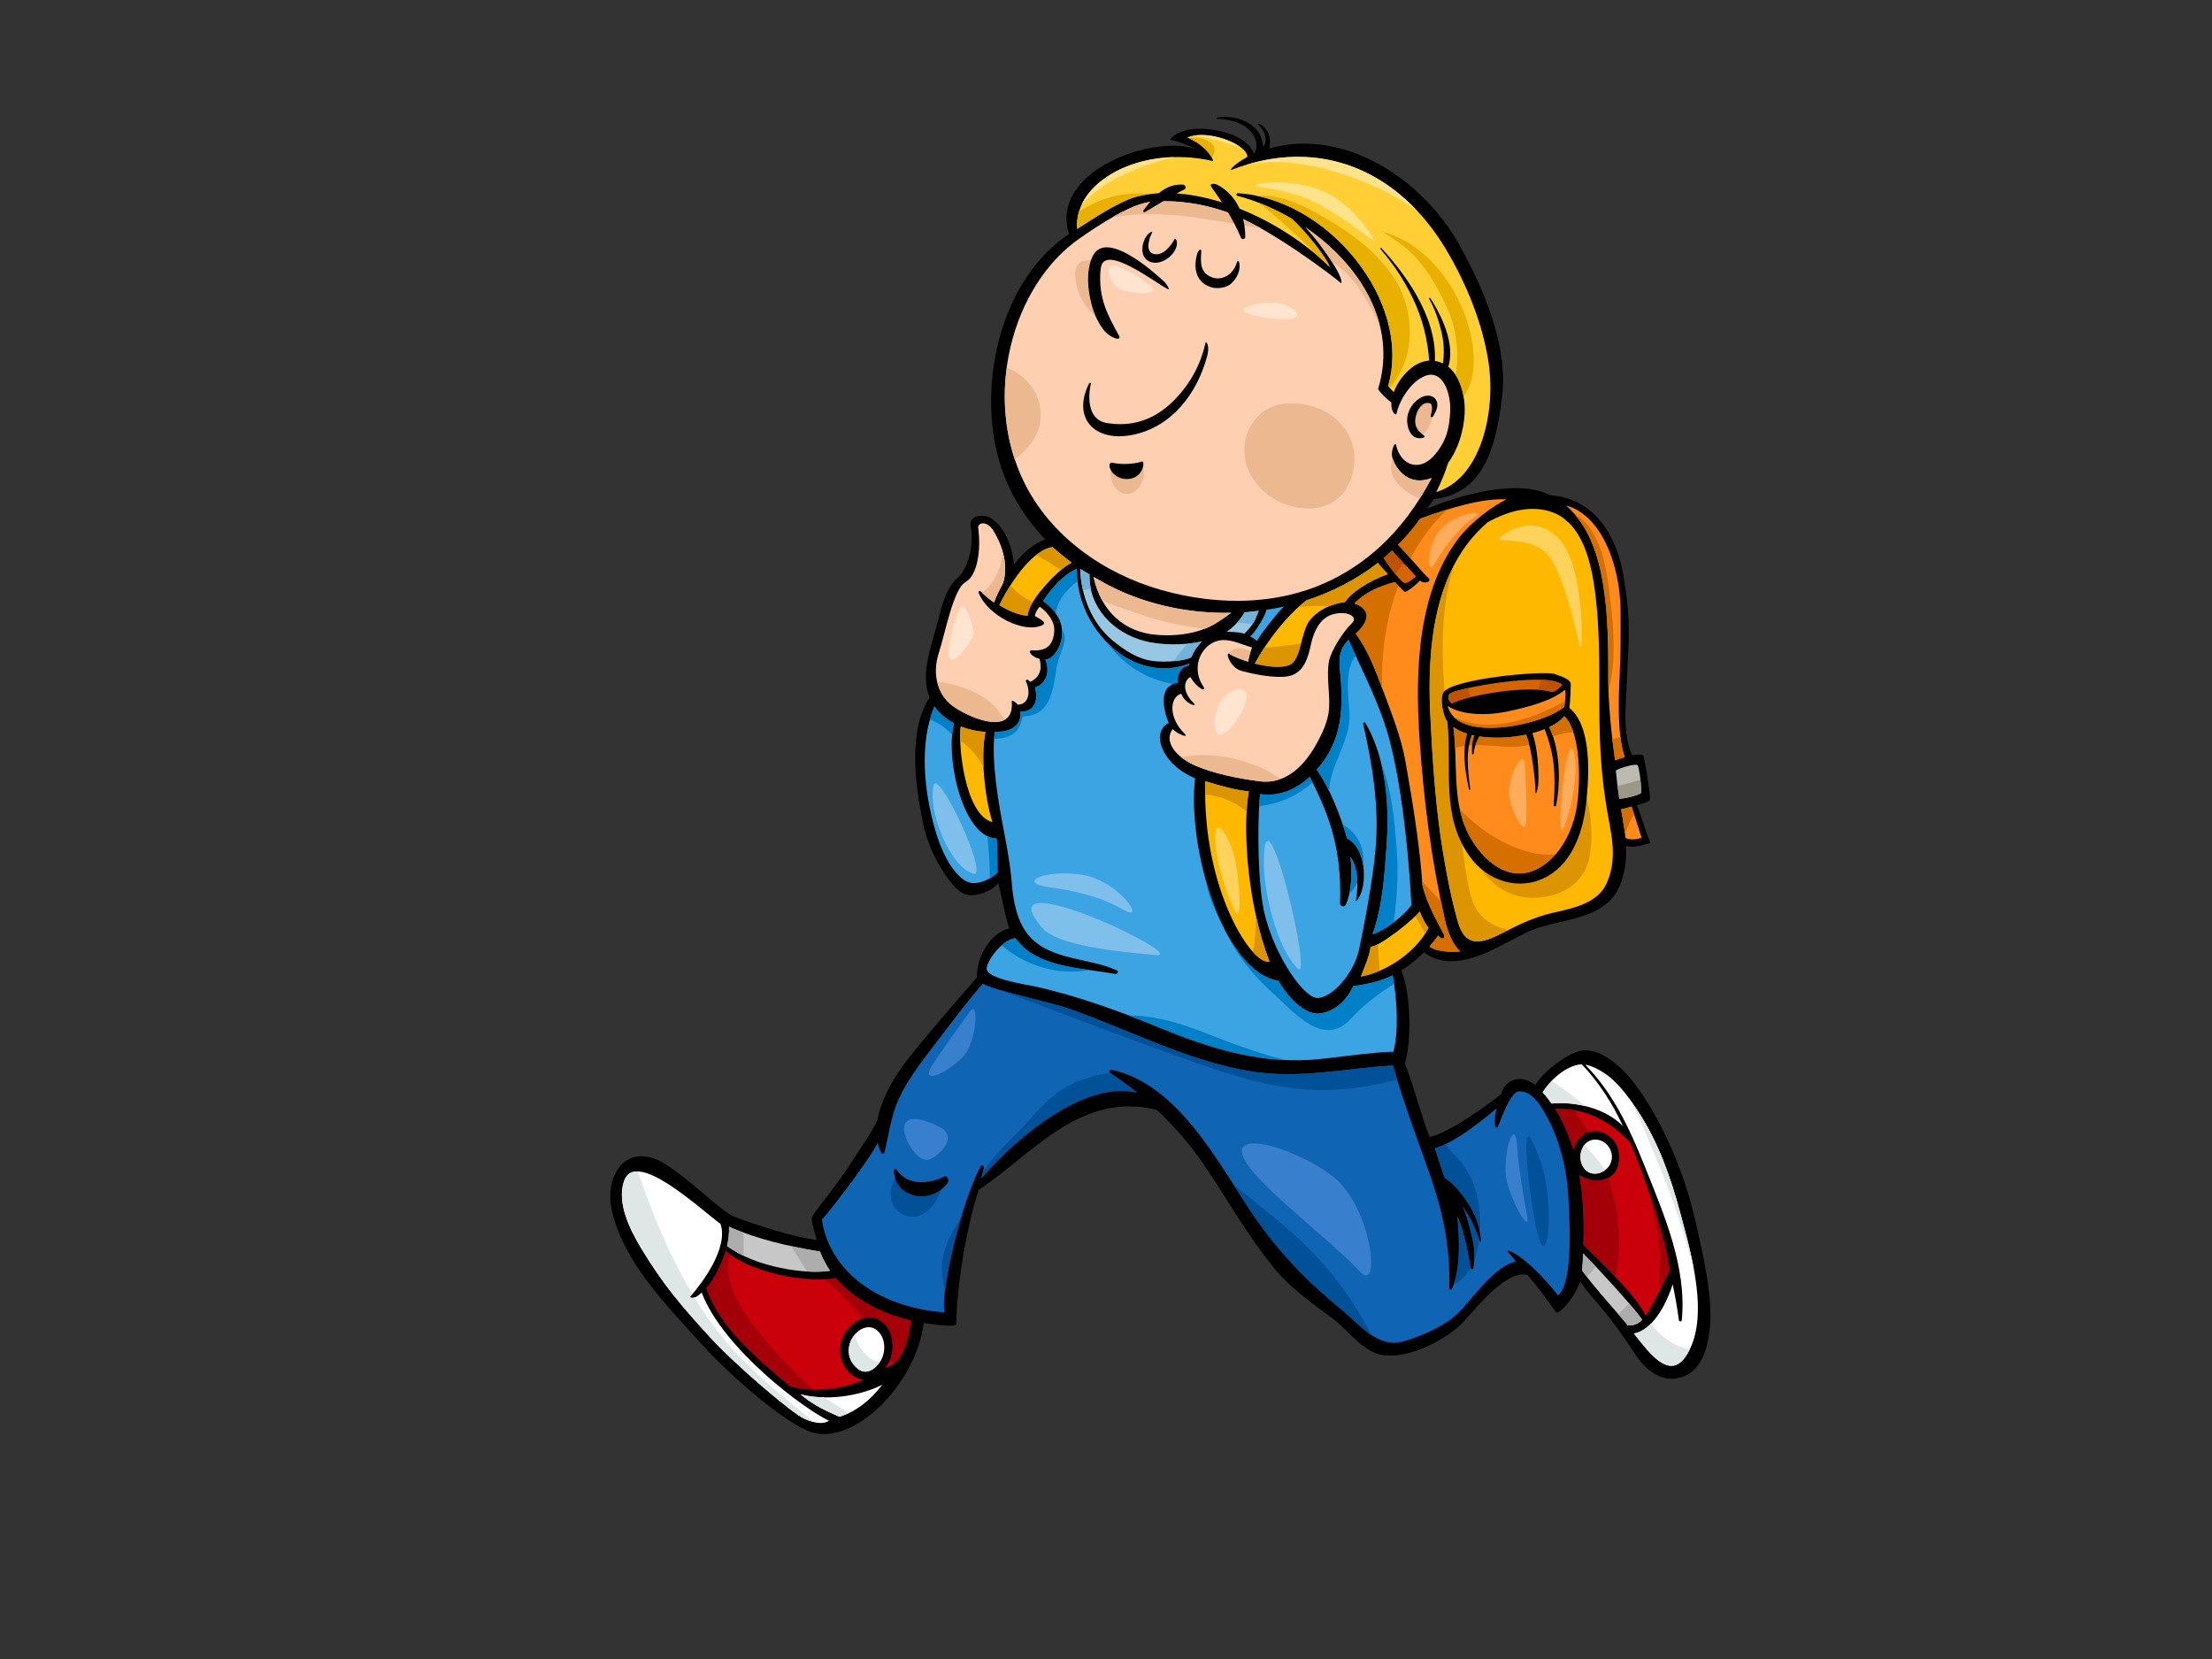 <?xml version="1.0" encoding="utf-8"?>
<!-- Generator: Adobe Illustrator 17.0.0, SVG Export Plug-In . SVG Version: 6.00 Build 0)  -->
<!DOCTYPE svg PUBLIC "-//W3C//DTD SVG 1.1//EN" "http://www.w3.org/Graphics/SVG/1.1/DTD/svg11.dtd">
<svg version="1.1" id="Layer_1" xmlns="http://www.w3.org/2000/svg" xmlns:xlink="http://www.w3.org/1999/xlink" x="0px" y="0px"
	 width="800px" height="600px" viewBox="0 0 800 600" enable-background="new 0 0 800 600" xml:space="preserve">
<rect x="0" y="0" width="800" height="600" fill="#333333" stroke="none"/>
<g>
	<path d="M613.366,442.388c-4.188-18.82-12.347-37.044-21.547-49.636c-4.178-5.717-11.656-13.198-18.863-12.863
		c-5.837,0.268-15.746,8.631-17.704,12.618c-3.868-3.63-10.652-3.148-12.347,3.147c-3.876,3.391-20.047,14.822-25.903,15.496
		c-2.368-5.757-6.297-20.339-8.928-26.572c2.385-7.324,2.385-24.757-1.274-33.623c2.992-1.867,5.771-4.104,8.238-6.571
		c7.77,6.234,18.472,1.923,22.929-0.039c4.456-1.959,10.158-5.13,13.747-6.932c11.869-5.97,29.646-3.356,34.776-18.825
		c1.431-4.31,1.767-8.514,1.571-12.718c2.438,0.917,6.515-0.232,8.843-1.014c-1.549-3.692-3.956-11.512-4.919-13.652
		c1.451-0.384,4.035-1.071,4.635-1.834c0.6-0.766-1.895-15.471-2.293-16.096c-0.395-0.628-2.958-0.329-4.075-0.093
		c-2.312-5.614-2.557-11.016-2.312-17.721c0.151-4.053,0.796-16.529,0.968-20.581c0.483-11.381-0.155-16.159-1.694-26.149
		c-2.071-13.454-9.443-28.331-26.587-29.629c-11.663-5.97-32.182-0.311-44.63,4.933c0.465-0.74,2.16-2.762,2.597-3.525
		c17.59-1.985,22.411-17.868,24.676-37.235c2.159-18.41-6.701-39.018-15.565-54.853c-13.445-24.021-41.867-42.308-68.59-34.749
		c1.448-7.975-5.214-9.69-4.132-8.692c3.562,3.285,3.104,7.134,1.79,8.05c-0.247-2.932-1.164-5.225-3.363-7.15
		c-3.771-3.302-8.803-3.76-11.922-3.574c-1.465,0.086-1.658,0.686-1.347,0.684c4.007-0.044,9.072,1.22,11.983,4.358
		c2.385,2.567,3.119,5.867,1.35,8.295c-1.048-3.301-5.019-6.678-12.271-8.255c-12.35-2.688-17.849,1.97-17.935,3.205
		c3.129,0.438,8.796,2.919,10.114,3.667c-14.629-6.34-54.139,7.132-46.763,30.388c-24.02,15.961-32.579,51.783-26.051,79.029
		c2.931,12.237,9.145,22.765,17.469,31.395c-4.16,1.421-7.82,4.652-11.327,9.123c-0.262-3.692-1.979-12.266-7.843-16.453
		c-3.403-2.43-8.516-1.089-7.853,2.471c1.413,7.634-1.098,15.845-5.01,19.127c-3.914,3.284-5.66,10.813-6.699,14.944
		c-2.237,8.851-6.641,19.124-3.122,27.986c-7.99,12.205-5.153,32.378-2.121,46.462c2.308,10.724,10.402,23.342,14.959,24.682
		c4.256,1.251,9.912-1.339,12.055-4.017c0.694,2.403,2.926,14.273,4.001,16.372c-6.789,1.483-12.008,10.419-11.766,17.718
		c-7.016,8.03-23.164,26.65-27.476,32.919c-3.526,5.125-7.347,11.947-8.512,18.752c-3.235,6.484-6.781,10.906-10.162,16.381
		c-3.615,5.854-12.885,17.111-13.413,18.435c-0.633,1.601,1.056,5.861,1.624,8.497c-8.886-1.238-20.992-5.11-29.95-8.497
		c-4.19-1.588-15.423-13.043-24.692-18.876c-14.087-8.87-22.462,4.001-19.393,17.023c4.417,18.731,19.905,34.124,32.353,47.942
		c9.712,10.79,27.879,26.801,38.366,31.39c15.499,6.778,39.225-16.225,41.995-38.958c3.205,0.518,11.845,1.673,11.839,0.331
		c-0.078-11.497,3.308-34.016,8.066-48.458c20.724-13.988,36.714-35.538,64.369-29.02c6.802,6.353,12.772,13.393,18.372,21.794
		c7.984,11.977,15.052,24.501,24.232,35.644c6.08,7.376,13.787,12.627,21.336,18.319c5.148,3.879,10.138,11.133,16.577,12.718
		c9.924,2.447,24.696-5.543,30.506-11.841c5.812-6.297,15.496-18.643,23.096-16.869c3.351,3.798,7.373,9.341,10.316,13.481
		c0.596,0.833,5.57-3.149,8.806-11.148c1.405,2.251,3.074,4.323,4.926,6.421c5.545,6.279,10.2,12.697,14.78,19.719
		c3.712,5.699,9.381,10.606,16.522,8.615c7.976-2.215,10.005-11.487,10.655-18.523C619.475,468.589,615.761,453.155,613.366,442.388
		z"/>
	<path fill="#FFFFFF" d="M572.064,384.909c6.384,6.698,11.11,14.263,14.928,22.392c-6.286-6.452-17.208-9.071-25.84-8.188
		c-1.003-1.414-2.061-2.783-3.237-4.035C560.341,391.059,566.152,385.246,572.064,384.909z"/>
	<path fill="#FFB800" d="M492.192,353.185c1.31-3.664,3.132-7.244,3.497-10.798c3.089,0.163,15.7-9.969,17.772-12.702
		c0.812,2.065,1.847,4.156,3.183,5.845C512.64,343.599,502.231,351.345,492.192,353.185z"/>
	<path fill="#3DA4E3" d="M491.487,343.555c-1.85,8.516-9.878,17.614-15.207,17.37c-5.326-0.243-17.093-17.963-19.652-34.126
		c-2.104-13.291-1.616-33.81-0.892-39.622c6.058,0.97,12.44-1.109,17.937-6.214c7.729,14.931,11.605,27.04,10.969,45.688
		c-0.042,1.241,1.621,1.613,2.131,0.451c2.232-5.137,2.224-11.931,1.656-17.164c2.277,3.164,3.144,9.202,1.945,15.872
		c-0.108,0.587,2.114-1.833,2.655-5.945c1.211-9.201-2.496-15.324-5.756-16.516c-2.474-8.182-6.028-17.788-11.058-24.98
		c9.554-10.692,9.725-22.805,8.335-36.545c-0.57-5.649,1.108-8.415,3.155-10.426c5.457,12.303,11.723,23.958,15.079,37.148
		c5.982,23.474,7.509,55.929,7.675,58.828c-2.693,3.744-8.956,8.717-14.039,10.521c3.712-10.808,4.273-21.296,5.083-32.315
		c1.068-14.539-0.259-31.46-7.704-44.154c-0.213-0.365-0.885-0.137-0.792,0.292c3.354,15.22,5.834,29.596,4.499,45.237
		C496.568,317.99,493.332,335.039,491.487,343.555z"/>
	<path fill="#FFCFB1" d="M427.247,250.889c1.129,3.602,6.458,5.295,4.303,3.209c-3.202-3.1-4.142-7.354-1.053-9.288
		c2.72,4.598,6.111,5.566,4.658,3.385c-4.926-7.39-0.136-16.331,7.023-16.706c3.444-0.186,7.488,1.823,10.656,2.664
		c-0.626,1.367-1.226,3.805-1.448,5.155c-1.563-0.522-5.296-1.739-6.545-2.734c-1.955-1.559-0.242,4.842,4.117,6.052
		c6.495,1.806,15.074,3.04,18.643,1.454c4.358-1.937,5.591-6.697,6.563-11.235c0.948-4.416,3.273-9.217,7.48-10.554
		c5.326-1.697,9.916,0.722,7.267,3.149c-2.87,2.623-7.534,9.884-8.237,13.561c-1.065,5.542,0.389,11.615,0.002,17.227
		c-0.319,4.622-2.519,9.178-4.741,13.143c-4.813,8.605-11.654,14.267-20.199,13.21c-8.543-1.059-16.749-2.905-22.856-5.441
		c-7.893-3.276-12.008-9.088-8.781-13.455c2.584,2.429,5.975,3.154,4.349,1.64C422.954,260.208,422.566,252.31,427.247,250.889z"/>
	<path fill="#FFB800" d="M501.922,207.637c-7.204,2.543-13.43,6.89-15.436,10.051c-4.743,0.695-9.685,2.665-12.898,6.816
		c-3.091,4.001-3.082,14.25-7.197,15.941c-4.115,1.697-10.838-0.081-12.58-0.451c4.346-8.022,11.367-17.219,18.628-22.858
		c9.396-3.054,18.198-7.599,25.896-13.564C499.428,205.004,500.685,206.314,501.922,207.637z"/>
	<path fill="#D46500" d="M500.403,201.816c1.063-0.883,2.063-1.84,3.076-2.778c1.096,1.652,7.327,7.809,8.677,9.45
		c-0.766,0.582-2.986,2.513-4.115,2.42C506.909,210.819,502.467,205.098,500.403,201.816z"/>
	<path fill="#3DA4E3" d="M459.394,225.076c-1.496,1.893-3.306,4.227-4.852,6.712c-0.704-0.63-1.519-1.164-2.393-1.636
		c1.152-1.034,2.104-2.349,2.896-3.638c0.971-1.578,2.464-3.895,3.001-5.982c2.124-0.325,4.233-0.705,6.314-1.177
		C462.546,221.149,460.909,223.156,459.394,225.076z"/>
	<path fill="#97C7E3" d="M453.83,224.293c-0.983,1.971-2.37,3.41-3.781,4.911c-1.792-0.642-4.55-0.668-6.453-0.709
		c2.569-1.696,4.994-4.31,6.56-7.038c1.702-0.125,3.394-0.345,5.083-0.558C454.728,222.051,454.326,223.289,453.83,224.293z"/>
	<path fill="#FFCFB1" d="M436.474,227.089c-5.424,2.31-11.447,2.912-17.276,2.582c-13.02-0.728-21.147-9.13-23.696-21.029
		c3.643,2.161,7.395,4.164,11.337,5.821c12.302,5.165,25.48,7.441,38.462,7.161C442.48,223.598,439.762,225.692,436.474,227.089z"/>
	<path fill="#97C7E3" d="M413.975,231.823c5.268,1.363,13.367,1.752,20.675,0.19c-1.608,1.6-2.961,3.61-3.81,5.704
		c-2.099,1.217-9.027,2.01-14.062,1.316c-5.573-0.771-10.378-4.047-14.586-7.559c-7.393-6.175-11.241-16.139-11.518-25.601
		c0.05-0.023,0.096-0.041,0.148-0.066c1.033,0.703,2.146,1.291,3.212,1.948C393.699,219.589,402.573,228.867,413.975,231.823z"/>
	<path fill="#70B2D8" d="M452.959,225.77c0.312-0.461,0.605-0.947,0.87-1.476c0.497-1.004,0.898-2.242,1.408-3.394
		c-1.689,0.213-3.381,0.433-5.083,0.558c-0.737,1.279-1.674,2.513-2.715,3.653C449.291,225.302,451.133,225.509,452.959,225.77z"/>
	<path fill="#70B2D8" d="M394.537,213.033c-0.364-1.692-0.555-3.449-0.503-5.279c-1.066-0.657-2.179-1.245-3.212-1.948
		c-0.052,0.025-0.098,0.043-0.148,0.066c0.073,2.525,0.422,5.08,1.001,7.593C392.626,213.275,393.582,213.135,394.537,213.033z"/>
	<path fill="#70B2D8" d="M429.6,232.774c-1.936,1.931-3.585,4.071-5.06,6.344c2.777-0.253,5.205-0.765,6.301-1.402
		c0.849-2.094,2.202-4.104,3.81-5.704C432.993,232.367,431.296,232.607,429.6,232.774z"/>
	<path fill="#FFB800" d="M451.621,286.209c-2.494,14.758,0,42.616,7.506,61.504c-6.053,1.936-24.453-25.911-23.213-65.177
		C441.453,284.271,446.778,285.727,451.621,286.209z"/>
	<path fill="#FF8B1C" d="M593.672,302.9c-0.981,0.765-4.638,0.928-5.782,0.166c-0.347-3.299-1.026-7.021-1.622-10.393
		c0.812-0.089,3.008-0.725,3.805-0.961C591.384,295.588,592.963,300.555,593.672,302.9z"/>
	<path fill="#BDBBAE" d="M592.201,276.709c0.683,0.455,1.637,9.113,1.309,9.985c-0.324,0.874-6.056,2.182-7.87,2.178
		c-0.536-3.391-0.952-6.795-1.251-10.216C586.033,277.583,591.384,276.162,592.201,276.709z"/>
	<path fill="#9C9885" d="M584.978,284.162c0.196,1.573,0.412,3.143,0.661,4.71c1.813,0.004,7.546-1.304,7.87-2.178
		c0.156-0.412,0.022-2.574-0.232-4.779C590.575,282.908,587.823,283.714,584.978,284.162z"/>
	<path fill="#FF8B1C" d="M586.095,220.902c0.048,8.525,0.093,14.476-0.337,23.419c-0.482,10.17-0.724,21.792,1.82,29.515
		c-0.842,0.237-2.861,0.889-3.474,1.132c-1.247-8.855-2.546-20.716-2.456-30.888c0.238-28.331-2.182-49.88-15.251-61.258
		C579.221,186.21,586.005,204.613,586.095,220.902z"/>
	<path fill="#FFB800" d="M561.804,185.397c1.275,0.492,2.434,1.136,3.499,1.895c0.533,0.469,1.076,0.88,1.603,1.408
		c0.06,0.068,0.141,0.06,0.211,0.096c5.68,5.352,8.056,14.431,9.213,21.595c2.994,18.584,1.672,37.838,2.283,56.586
		c0.262,8.012,0.996,15.956,2.239,23.877c1.536,9.823,4.54,18.945,0.216,28.582c-3.368,7.507-12.691,9.118-19.797,10.769
		c-6.032,1.406-11.063,3.739-16.567,6.554c-7.237,3.702-14.373,7.265-17.404-3.259c-2.317-8.044-3.917-16.388-5.311-24.634
		c-2.773-16.466-3.866-33.373-4.688-50.043c-1.202-24.466,1.096-53.065,20.665-69.891
		C545.276,184.82,553.903,182.353,561.804,185.397z"/>
	<path fill="#FF8B1C" d="M544.842,180.643c-4.625,2.093-12.593,7.99-16.952,13.556c-14.728,18.824-16.321,46.787-14.471,73.406
		c1.531,22.067,4.22,43.371,9.127,64.948c0.897,3.967,2.699,9.072,5.591,11.528c-2.395,0.381-8.72,0.239-11.128-1.769
		c1.128-1.293,2.182-2.625,3.097-4.021c1.006,1.672,2.946,1.43,2.008-0.478c-1.657-3.378-6.083-10.684-7.687-17.785
		c-0.822-12.754-3.24-28.492-6.136-44.688c-1.586-8.88-5.1-17.561-8.24-25.99c-2.521-6.765-5.361-14.289-9.741-20.213
		c1.784-1.531,3.926-4.066,3.926-6.364c0-2.422-2.415-3.838-4.359-4.5c3.632-3.972,8.719-6.153,14.616-7.793
		c1.099,1.225,2.217,2.425,3.443,3.505c0.619,0.546,4.698-2.966,5.671-4.047c1.216,1.451,4.603,0.485,2.911-0.968
		c-1.695-1.451-9.378-10.623-10.914-11.913c2.914-2.896,5.578-6.055,8.001-9.443C523.046,184.031,536.852,179.915,544.842,180.643z"
		/>
	<path fill="#FFCF35" d="M438.698,58.253c-0.042-1.764-3.981-6.521-9.374-8.538c7.779-3.177,22.09,2.801,21.778,7.044
		c-5.482,3.042-6.367,4.927-5.794,4.705c31.9-12.376,60.725,0.21,77.784,28.925c7.342,12.357,13.199,26.736,15.293,40.909
		c2.62,17.728-2.772,41.835-18.938,46.648c1.667-3.359,3.137-6.878,4.321-10.597c3.68-5.038,5.593-11.691,5.932-17.594
		c0.46-8.045-2.752-19.491-12.671-19.328c-5.365,0.089-10.811,5.664-12.94,11.375c-0.671-0.584-1.46-1.377-2.028-2.287
		c8.766-30.467-21.775-67.756-54.345-69.626c-0.63-0.039-0.739,0.8-0.134,0.952c6.403,1.637,13.089,4.451,19.483,8.186
		c4.751,4.103,12.849,14.276,13.792,17.479c-10.633-10.41-24.739-18.809-38.713-23.246c-13.664-4.34-23.952-3.935-30.757-2.238
		c-6.651,1.665-16.663,8.467-21.823,11.768C388.142,65.77,412.597,52.218,438.698,58.253z"/>
	<path fill="#FFE38B" d="M495.814,66.86c5.882,2.557,11.379,5.644,16.532,9.172c-16.01-16.933-37.83-23.674-61.687-16.41
		C465.426,56.442,482.612,61.115,495.814,66.86z"/>
	<path fill="#FFE38B" d="M424.59,56.816c-15.617,0.403-28.778,7.461-33.353,17.091C399.707,64.754,412.429,59.9,424.59,56.816z"/>
	<path fill="#FFE38B" d="M448.746,53.297c-3.881-2.923-11.747-5.352-17.492-4.144C437.25,49.537,442.982,51.552,448.746,53.297z"/>
	<path fill="#E8B100" d="M467.063,79.025c-4.015-2.345-8.139-4.275-12.239-5.832c4.351,2.866,8.322,6.772,11.711,9.75
		c3.532,3.102,6.903,6.342,10.127,9.716c1.445,1.247,2.848,2.531,4.193,3.846C479.912,93.301,471.814,83.128,467.063,79.025z"/>
	<path fill="#E8B100" d="M503.683,99.809c-6.022-8.779-14.438-15.068-23.523-20.427c-7.666-4.522-16.469-9.29-25.636-8.574
		c29.847,6.166,55.687,40.375,47.536,68.705c0.188,0.298,0.417,0.559,0.638,0.827c2.561-3.334,4.705-6.932,5.862-10.929
		C511.423,119.524,509.541,108.354,503.683,99.809z"/>
	<path fill="#E8B100" d="M402.306,71.146c-4.509,1.192-8.534,3.042-12.11,5.462c-0.581,1.985-0.814,4.055-0.634,6.182
		c5.16-3.301,15.172-10.103,21.823-11.768c1.352-0.337,2.88-0.6,4.507-0.809C411.526,69.737,407.052,69.89,402.306,71.146z"/>
	<path fill="#E8B100" d="M436.964,51.035c-2.121-1.117-4.685-1.521-7.064-1.062c4.108,1.721,7.26,4.925,8.35,7.007
		C439.749,54.894,439.87,52.563,436.964,51.035z"/>
	<path fill="#E8B100" d="M529.321,143.486c5.975-8.224,3.71-21.172,0.208-30.305c-4.979-12.985-15.524-25.718-29.405-29.289
		c4.311,2.66,8.567,5.539,11.947,9.268c5.173,5.712,8.924,12.692,11.94,19.754c2.735,6.395,3.76,15.052,2.425,22.688
		C527.918,137.877,528.84,140.668,529.321,143.486z"/>
	<path fill="#FFCFB1" d="M370.405,174.47c-15.092-30.617-4.686-71.112,20.137-88.32c7.063-4.894,18.576-12.496,25.662-13.14
		c9.248-0.839,18.731,0.632,27.391,3.669c15.391,5.398,39.725,24.13,41.412,25.744c1.31-1.774-6.973-14.018-12.84-20.173
		c19.005,12.951,33.527,34.519,26.237,58.461c0.797,1.408,3.325,3.847,4.799,4.796c-0.237,3.637,1.702,5.097,1.915,3.975
		c0.81-4.277,5.067-11.606,10.379-13.558c6.402-2.352,9.225,6.388,8.991,12.539c-0.227,5.89-1.136,10.661-5.437,15.858
		c-5.434,6.571-12.462,4.189-14.159-3.4c-0.317-1.418-2.152,2.266-1.245,4.872c1.536,4.426,6.116,10.196,14.139,7.082
		c-7.851,14.801-18.43,27.352-33.947,35.692c-19.672,10.569-43.005,10.76-64.067,4.743
		C399.129,207.406,380.021,193.989,370.405,174.47z"/>
	<path fill="#FFB800" d="M380.691,197.859c1.945,1.779,4.744,4.025,6.862,5.615c-3.37,1.805-6.744,5.227-8.438,7.085
		c-2.265,2.49-7.084,7.848-7.488,12.168c-3.79-0.459-6.835-1.811-10.195-3.889C366.578,208.413,374.222,198.655,380.691,197.859z"/>
	<path fill="#FFCFB1" d="M339.536,236.119c2.244-6.857,5.261-23.169,9.63-25.588c4.371-2.416,5.673-11.614,4.617-19.526
		c-0.282-2.131,3.167-2.773,5.409,0.791c3.766,5.98,5.483,13.18,3.56,19.126c-1.277,2.449-2.635,5.011-3.228,6.99
		c-1.815-1.23-3.487-2.613-4.896-4.087c-0.322-0.338-0.849,0.112-0.702,0.503c3.057,8.179,16.426,14.981,23.07,11.762
		c1.949-0.945-1.183-2.376-2.763-3.298c0.257-1.189,0.92-2.638,1.855-3.359c2.876,2.141,5.464,5.319,5.186,8.999
		c-0.45,5.966-3.969,7.032-7.969,6.76c-1.845-0.127-0.526,2.378,2.637,3.039c1.055,3.69,0.135,6.857-3.398,8.369
		c-0.95-1.38-1.724-0.583-1.521-0.163c1.888,3.927,0.965,8.414-2.996,8.414c-0.181-0.497-2.17-1.973-2.107-1.189
		c1.055,13.452-16.389,5.457-21.502,1.559C338.309,250.573,337.376,242.729,339.536,236.119z"/>
	<path fill="#EBB890" d="M444.337,236.346c0.126-0.004,0.289,0.056,0.505,0.228c1.249,0.995,4.982,2.213,6.545,2.734
		c0.17-1.029,0.561-2.687,1.013-4.025c-1.541-0.337-3.067-0.743-4.617-0.836C446.033,234.805,445.006,235.322,444.337,236.346z"/>
	<path fill="#EBB890" d="M444.756,274.083c-5.859-1.205-11.801-1.447-17.531-0.198c1.541,1.225,3.449,2.34,5.656,3.255
		c6.106,2.536,14.313,4.383,22.856,5.441c2.559,0.316,4.954,0.019,7.197-0.765C458.024,277.667,450.213,275.204,444.756,274.083z"/>
	<path fill="#EBB890" d="M435.808,227.345c0.221-0.089,0.448-0.161,0.666-0.256c3.288-1.397,6.007-3.491,8.828-5.464
		c-12.983,0.281-26.16-1.995-38.462-7.161c-3.942-1.657-7.694-3.66-11.337-5.821c0.686,3.193,1.782,6.122,3.257,8.732
		C413.052,222.519,422.023,225.969,435.808,227.345z"/>
	<path fill="#EBB890" d="M401.833,168.199c-1.118,4.36,1.46,11.634,6.82,10.27c4.089-1.037,5.927-6.17,4.618-9.97
		C409.583,169.738,405.657,169.824,401.833,168.199z"/>
	<path fill="#EBB890" d="M395.736,104.779c-0.523-1.455-0.825-2.998-0.9-4.643c-0.022-0.078-0.055-0.144-0.07-0.232
		c-0.345-2.381,0.183-4.283,1.229-5.76c-3.741-0.257-7.491,0.253-7.144,5.587c0.241,3.722,1.375,7.272,3.564,10.326
		c2.835,3.96,6.424,7.237,10.484,9.809C399.267,115.55,396.88,110.465,395.736,104.779z"/>
	<path fill="#EBB890" d="M516.933,144.53c-2.981-1.447-6.075,2.846-6.741,5.294c-0.726,2.68-0.581,5.471,2.031,7.007
		c0.349,0.205,0.558,0.471,0.714,0.756c2.278-0.324,3.808-2.574,4.607-4.912C518.265,150.579,519.673,145.86,516.933,144.53z"/>
	<path fill="#EBB890" d="M513.436,180.288c1.526-2.407,2.996-4.862,4.349-7.413c-8.022,3.115-12.603-2.656-14.139-7.082
		c-0.01-0.028-0.01-0.061-0.018-0.09C501.268,172.29,506.83,177.772,513.436,180.288z"/>
	<path fill="#EBB890" d="M411.758,77.563c7.282-0.2,14.451,0.08,21.647,1.258c7.428,1.216,15.227,2.219,22.816,3.874
		c-4.439-2.515-8.806-4.676-12.626-6.016c-8.66-3.037-18.143-4.508-27.391-3.669c-3.8,0.345-8.873,2.697-13.852,5.553
		C405.458,78.073,408.576,77.654,411.758,77.563z"/>
	<path fill="#EBB890" d="M497.699,115c0.387,0.76,0.785,1.519,1.186,2.279c-3.677-14.219-14.202-26.501-26.718-35.028
		c3.139,3.29,6.953,8.315,9.637,12.556C489.444,99.632,493.496,106.714,497.699,115z"/>
	<path fill="#EBB890" d="M376.204,152.456c1.279-9.127-4.447-16.328-12.098-19.553c-1.488,11.02-0.669,22.494,2.883,33.204
		C371.65,162.662,375.42,158.064,376.204,152.456z"/>
	<path fill="#EBB890" d="M466.062,145.866c-13.486,0.398-21.014,15.892-12.267,28.212c4.489,6.317,11.899,9.812,19.629,9.812
		c10.218,0,16.487-7.986,16.417-18.354C489.775,154.861,479.962,145.458,466.062,145.866z"/>
	<path fill="#EBB890" d="M362.752,210.922c1.151-3.551,0.976-7.546-0.133-11.462c-0.201,5.713-3.052,11.701-7.45,14.87
		c1.295,1.279,2.752,2.496,4.354,3.581C360.117,215.933,361.475,213.371,362.752,210.922z"/>
	<path fill="#EBB890" d="M338.987,246.613c0.739,3.287,2.443,6.334,5.43,8.609c3.732,2.842,13.97,7.801,18.844,5.076
		C358.906,251.867,348.413,247.598,338.987,246.613z"/>
	<path fill="#FFB800" d="M358.928,297.32c-10.02-2.506-12.526-28.359-11.44-34.578c2.883,1.15,5.957,1.809,8.919,1.952
		C354.578,273.182,356.093,288.394,358.928,297.32z"/>
	<path fill="#DC9500" d="M515.498,337.563c0.423-0.673,0.812-1.352,1.148-2.034c-1.337-1.689-2.371-3.78-3.183-5.845
		c-0.316,0.418-0.907,1.025-1.643,1.725C513.022,333.474,514.266,335.517,515.498,337.563z"/>
	<path fill="#DC9500" d="M498.327,341.491c-1.128,0.585-2.054,0.926-2.637,0.895c-0.365,3.555-2.187,7.134-3.497,10.798
		c2.259-0.414,4.535-1.139,6.756-2.088C498.749,347.894,498.533,344.693,498.327,341.491z"/>
	<path fill="#DC9500" d="M480.809,219.214c1.842-0.749,3.771-1.246,5.678-1.526c2.006-3.161,8.232-7.509,15.436-10.051
		c-1.237-1.323-2.494-2.633-3.587-4.065c-7.699,5.965-16.5,10.51-25.896,13.564c-0.963,0.749-1.926,1.569-2.876,2.434
		C473.292,219.129,477.06,219.007,480.809,219.214z"/>
	<path fill="#DC9500" d="M457.247,234.285c-1.267,1.927-2.431,3.852-3.436,5.709c1.742,0.369,8.464,2.148,12.58,0.451
		c2.177-0.895,3.2-4.184,4.137-7.675C466.127,233.418,461.689,233.873,457.247,234.285z"/>
	<path fill="#DC9500" d="M450.855,293.611c0.146-2.701,0.395-5.21,0.766-7.402c-4.842-0.482-10.168-1.939-15.706-3.672
		c-0.05,1.602-0.056,3.177-0.042,4.741C441.403,287.897,446.597,289.818,450.855,293.611z"/>
	<path fill="#DC9500" d="M454.186,330.933c-0.045,4.528-0.286,8.983-1.015,13.382c2.393,2.64,4.52,3.858,5.955,3.399
		C457.106,342.63,455.479,336.883,454.186,330.933z"/>
	<path fill="#DC9500" d="M568.658,273.025c-1.83-4.438-3.615-8.825-5.341-13.298c-1.858-4.818-4.974-7.052-10.034-7.813
		c-6.093-0.916-12.548-1.285-18.676-0.495c-2.606,0.336-6.712,0.752-8.572,2.91c-0.296,0.346-0.503,0.704-0.629,1.069
		c0.083,0.935,0.159,1.872,0.246,2.803c0.767,1.735,2.411,3.385,3.474,4.5c0.84,0.881,0.093,2.083-0.822,2.206
		c3.771,13.697,0.002,28.45,4.065,42.159c2.943,9.913,10.892,17.465,21.668,17.635c9.363,0.144,18.805-4.473,20.757-14.412
		C577.293,297.574,573.487,284.742,568.658,273.025z"/>
	<path fill="#DC9500" d="M531.864,323.657c-1.74-6.898-2.587-13.965-3.379-21.033c-0.216-1.43-0.377-2.884-0.493-4.359
		c-0.277-2.444-0.571-4.887-0.915-7.316c-1.519-10.739-3.031-21.494-3.974-32.3c-0.02-0.213-0.037-0.428-0.056-0.639
		c-0.316-1.003-0.408-2-0.244-2.952c-1.305-15.666-2.057-31.812,2.051-47.101c0.304-1.134,0.641-2.315,1.001-3.516
		c-8.4,16.143-9.441,36.374-8.552,54.382c0.822,16.671,1.915,33.578,4.688,50.043c1.393,8.246,2.994,16.59,5.311,24.634
		c3.031,10.524,10.167,6.961,17.404,3.259c0.277-0.142,0.54-0.265,0.815-0.404C539.197,334.786,533.898,331.7,531.864,323.657z"/>
	<path fill="#DC9500" d="M383.578,206.249c1.254-1.048,2.614-2.045,3.974-2.776c-2.117-1.589-4.917-3.836-6.862-5.615
		c-1.891,0.235-3.891,1.272-5.892,2.835C377.826,202.411,380.825,204.17,383.578,206.249z"/>
	<path fill="#DC9500" d="M365.421,211.728c-1.435,2.263-2.783,4.665-3.989,7.109c3.36,2.078,6.405,3.43,10.195,3.889
		c0.148-1.584,0.895-3.308,1.888-4.979C370.413,216.307,367.648,214.322,365.421,211.728z"/>
	<path fill="#DC9500" d="M355.699,277.414c-0.221-4.764-0.035-9.291,0.707-12.72c-2.963-0.143-6.036-0.802-8.919-1.952
		c-0.199,1.138-0.272,2.943-0.209,5.131C350.872,270.379,353.63,273.669,355.699,277.414z"/>
	<path fill="#3DA4E3" d="M350.355,319.126c-3.17-1.105-8.35-6.218-12.002-18.511c-4.11-13.828-6.068-31.751-0.41-45.087
		c1.772,2.534,4.231,4.547,7.031,6.046c-3.195,13.982,3.798,41.553,15.444,41.664c0.389,4.368,0.12,9.19,0.389,12.137
		C358.933,317.787,353.532,320.23,350.355,319.126z"/>
	<path fill="#3DA4E3" d="M367.256,339.357c1.003,1.373,2.134,2.619,3.408,3.685c8.549,7.163,22.278,7.226,32.705,9.2
		c0.732,0.138,1.352-0.938,0.565-1.295c-10.557-4.817-25.169-3.472-32.655-13.6c-3.428-4.634-4.827-11.145-5.356-18.004
		c-0.506-6.621-2.121-15.018-3.305-21.226c-1.179-6.204-4.348-23.221-2.825-33.522c5.862,0.412,9.964-2.616,9.16-7.24
		c2.37,0.31,7.383-1.186,5.346-8.743c2.478-0.55,6.128-4.05,3.742-10.191c3.707,0.732,12.018-12.064-0.782-21.041
		c2.905-4.613,7.702-9.882,12.138-11.607c0.11,10.781,4.484,20.843,12.991,28.54c6.697,6.061,17.395,9.835,27.791,5.628
		c-0.048,0.241-0.146,0.48-0.174,0.723c-0.164,0.012-0.322-0.005-0.493,0.051c-2.782,0.853-3.871,3.533-3.532,6.24
		c-1.066,0.066-2.174,0.563-3.082,1.253c-1.661,1.254-2.054,3.689-2.014,5.614c0.037,1.918,0.626,5.002,1.832,7.596
		c-6.671,3.404-2.571,15.105,9.502,20.048c-2.888,24.92,9.77,69.814,30.133,73.295c3.526,6.05,9.268,11.917,14.2,11.79
		c4.932-0.127,10.082-3.799,12.858-9.914c4.306-0.555,10.002-1.689,14.254-3.904c1.712,8.784,2.195,20.887,0.259,27.669
		c-7.747,0-22.706,2.492-30.563,2.938c-18.692,1.063-36.415-4.466-53.488-11.483c-14.729-6.051-30.204-11.717-45.785-15.145
		c-2.594-0.573-17.902-2.775-17.253-6.619C357.443,346.462,362.98,339.585,367.256,339.357z"/>
	<path fill="#0081C7" d="M480.699,286.131c0.198-9.438,7.892-18.05,7.35-28.128c-0.322-6.04-2.006-15.677,2.283-20.828
		c-0.889-1.916-1.767-3.835-2.629-5.776c-2.048,2.011-3.725,4.778-3.155,10.426c1.39,13.74,1.219,25.852-8.335,36.545
		C477.869,280.735,479.349,283.378,480.699,286.131z"/>
	<path fill="#0081C7" d="M474.679,282.951c-0.33-0.659-0.661-1.318-1.006-1.988c-5.497,5.105-11.879,7.184-17.937,6.214
		c-0.128,1.04-0.247,2.561-0.35,4.412C462.538,290.604,469.005,288.159,474.679,282.951z"/>
	<path fill="#0081C7" d="M496.419,337.896c2.451-0.869,5.168-2.48,7.636-4.334c1.244-9.065,1.775-18.237,1.026-27.329
		c-0.774-9.41-1.667-20.531-5.484-29.757c2.259,9.526,2.587,19.796,1.905,29.106C500.692,316.6,500.13,327.087,496.419,337.896z"/>
	<path fill="#0081C7" d="M490.884,319.424c-0.068-3.986-0.94-7.379-2.456-9.485c0.432,4.008,0.533,8.929-0.445,13.322
		C489.142,322.106,490.112,320.813,490.884,319.424z"/>
	<path fill="#0081C7" d="M485.598,298.196c0.603,1.753,1.167,3.485,1.674,5.153c2.353,0.862,4.911,4.321,5.714,9.62
		C493.662,307.268,491.395,301.434,485.598,298.196z"/>
	<path fill="#0081C7" d="M344.352,265.694c0.129-1.463,0.332-2.848,0.623-4.119c-2.8-1.499-5.259-3.511-7.031-6.046
		c-0.646,1.522-1.181,3.111-1.636,4.74C339.432,261.413,342.089,263.309,344.352,265.694z"/>
	<path fill="#0081C7" d="M360.419,303.238c-1.159-0.009-2.268-0.305-3.328-0.819c0.556,5.036,0.86,10.121,0.913,15.203
		c1.171-0.671,2.187-1.454,2.803-2.247C360.539,312.428,360.808,307.605,360.419,303.238z"/>
	<path fill="#0081C7" d="M381.792,221.852c0.677-4.694,3.805-8.581,7.916-11.635c-0.179-1.466-0.297-2.945-0.312-4.443
		c-4.436,1.726-9.233,6.994-12.138,11.607C379.282,218.8,380.724,220.315,381.792,221.852z"/>
	<path fill="#0081C7" d="M424.316,247.382c0.541-0.235,1.106-0.39,1.662-0.425c-0.339-2.707,0.751-5.387,3.532-6.24
		c0.171-0.056,0.329-0.038,0.493-0.051c0.028-0.243,0.126-0.482,0.174-0.723c-10.396,4.207-21.094,0.433-27.791-5.628
		c-0.726-0.655-1.405-1.334-2.071-2.023C406.036,240.267,414.517,245.699,424.316,247.382z"/>
	<path fill="#0081C7" d="M436.285,373.728c-9.039-3.562-17.072-6.067-26.88-6.503c-0.468-0.022-0.94-0.041-1.41-0.063
		c4.004,1.516,7.968,3.091,11.874,4.695c14.418,5.928,29.307,10.773,44.846,11.502C455.06,380.914,445.639,377.413,436.285,373.728z
		"/>
	<path fill="#0081C7" d="M444.809,339.855c4.299,8.213,10.067,14.383,16.857,20.563c6.712,6.114,17.243,18.384,26.678,8.23
		c4.954-5.333,10.074-9.09,15.831-12.858c-0.156-1.049-0.324-2.079-0.515-3.056c-4.251,2.215-9.947,3.349-14.254,3.904
		c-2.777,6.115-7.926,9.787-12.858,9.914c-4.932,0.127-10.675-5.74-14.2-11.79c-11.877-2.028-21.129-18.158-26.208-36.188
		C437.178,326.045,441.536,333.591,444.809,339.855z"/>
	<path fill="#0081C7" d="M369.546,260.003c0.081-0.582,0.731-0.923,1.252-0.951c9.321-0.513,10.196-10.268,11.349-17.573
		c0.531-3.35,2.197-6.286,2.808-9.491c0.369-1.958-0.174-3.209-0.913-4.278c0.618,6.082-3.625,11.181-6.002,10.713
		c2.386,6.14-1.264,9.64-3.742,10.191c2.038,7.557-2.976,9.052-5.346,8.743c0.804,4.623-3.298,7.651-9.16,7.24
		c-0.123,0.821-0.204,1.699-0.267,2.596C364.242,267.183,368.789,265.521,369.546,260.003z"/>
	<path fill="#0081C7" d="M370.664,343.042c-1.274-1.066-2.405-2.312-3.408-3.685c-1.594,0.084-3.363,1.095-4.99,2.518
		c8.777,7.595,20.476,10.959,31.662,8.946C385.595,349.664,376.797,348.18,370.664,343.042z"/>
	<path fill="#C7C7C7" d="M263.646,443.653c10.268,4.586,22.11,7.21,32.954,9.012c0.92,2.483,2.141,4.788,3.609,6.919
		c-8.398,1.446-27.041-1.214-37.259-8.962C263.436,448.435,263.774,445.979,263.646,443.653z"/>
	<path fill="#FFFFFF" d="M290.844,513.092c-4.359-1.938-24.715-19.293-33.897-29.297c-10.331-11.258-17.233-19.318-25.111-32.449
		c-4.01-6.687-8.763-16.178-6.188-24.06c4.025-12.311,27.79,10.205,34.93,15.349c3.029,8.655-6.845,21.734-10.979,26.355
		c-0.277,0.306,1.535,1.244,4.165-1.535c7.778,20.456,37.406,42.431,46.04,46.363C298.109,515.027,295.201,515.027,290.844,513.092z
		"/>
	<path fill="#FFFFFF" d="M303.536,512.367c-4.379-1.906-8.605-3.852-12.598-6.943c-0.477-0.37-0.942-0.757-1.418-1.133
		c8.73,2.297,20.891,0.925,29.608-3.509C314.797,506.424,309.46,510.704,303.536,512.367z"/>
	<path fill="#FFFFFF" d="M310.005,494.86c-2.436-2.103-3.449-4.81-2.9-7.946c0.93-5.299,7.222-9.659,11.053-4.808
		c2.227,2.823,2.224,7.739-0.198,10.886C315.844,495.747,312.838,497.311,310.005,494.86z"/>
	<path fill="#CA000A" d="M320.03,494.752c3.258-3.696,3.499-9.022,1.666-13.422c-0.963-2.306-4.22-5.044-7.124-5.044
		c-3.456,0-7.749,3.149-9.443,6.536c-3.783,7.567,1.211,15.497,7.264,16.225c-7.928,3.252-17.904,4.894-26.655,2.228
		c-2.924-2.369-5.816-4.77-8.63-7.283c-8.752-7.81-17.815-16.837-21.653-28.161c2.924-3.228,5.125-7.949,7.04-13.363
		c10.915,9.29,32.519,11.348,39.781,9.784c6.551,7.735,16.56,12.813,27.065,15.294C328.614,485.002,326.435,492.992,320.03,494.752z
		"/>
	<path fill="#0F65B3" d="M563.488,468.539c-11.869-15.148-20.099-17.677-17.912-15.509c1.006,0.999,1.794,2.18,2.705,3.258
		c-7.446,1.204-16.278,13.985-20.873,18.544c-4.588,4.562-13.255,8.466-20.102,10.338c-9.099,2.481-15.587-6.179-21.896-11.344
		c-12.79-10.46-23.357-21.358-32.615-35.115c-12.487-18.543-26.747-46.582-50.743-51.818c-0.686-0.15-1.187,0.725-0.558,1.151
		c3.433,2.309,6.639,4.671,9.695,7.113c-18.903-4.679-44.125,16.626-56.252,31.033c0.301-1.271,0.618-2.539,0.887-3.819
		c0.143-0.664-0.796-1.26-1.174-0.555c-6.903,12.821-14.728,45.348-13.033,52.852c-25.592-2.017-41.812-16.058-44.386-33.539
		c5.475-6.246,18.289-23.47,20.175-27.876c0.281,1.244,0.686,2.463,1.265,3.644c0.234,0.482,1.05,0.477,1.191-0.088
		c1.666-6.663,2.265-13.037,5.186-19.407c3.052-6.66,7.687-12.721,12.114-18.511c5.284-6.918,14.172-18.721,18.33-23.185
		c3.051,2.283,24.249,6.702,31.214,9.149c21.565,7.575,43.001,18.974,65.716,22.621c17.746,2.848,34.092-1.133,51.323-2.121
		c3.545,12.204,7.963,24.304,12.294,36.328c5.801,16.107,8.426,28.188,8.111,44.09c-0.012,0.424,0.628,0.939,0.868,0.485
		c2.876-5.466,3.119-16.363,2.046-26.463c2.524,5.983,3.805,13.312,4.856,18.81c0.095,0.511,0.85,0.57,0.935,0.015
		c0.943-6.348,0.121-9.209-1.813-16.475c-1.35-5.067-4.547-12.775-8.574-16.29c-0.498-1.113-2.079-6.223-3.532-10.585
		c8.141-2.081,21.557-13.81,22.379-14.45c-1.802,6.462-0.037,7.597,0.344,6.763c1.174-2.551,4.467-12.821,7.784-12.897
		c5.158-0.105,8.385,6.218,10.414,9.932c3.308,6.047,6.54,15.981,7.262,26.874C568.173,447.285,568.279,464.376,563.488,468.539z"/>
	<path fill="#005197" d="M436.799,385.843c14.798,5.058,30.317,9.223,46.107,8.274c7.709-0.462,15.105-1.842,22.412-3.643
		c-0.526-1.706-1.073-3.413-1.573-5.121c-17.231,0.987-33.577,4.969-51.323,2.121c-22.714-3.647-44.15-15.046-65.716-22.621
		c-5.125-1.801-17.952-4.669-25.586-6.969C386.315,367.281,411.35,377.141,436.799,385.843z"/>
	<path fill="#005197" d="M401.392,387.901c-4.122,0.852-8.249,1.8-12.089,3.411c-6.81,2.862-11.899,7.815-16.683,13.314
		c-5.498,6.326-12.369,12.046-17.103,19.07c-0.193,0.832-0.384,1.663-0.58,2.494c12.126-14.407,37.348-35.712,56.252-31.033
		c-3.056-2.442-6.262-4.804-9.695-7.113C401.437,388.006,401.434,387.949,401.392,387.901z"/>
	<path fill="#005197" d="M324.595,424.708c-4.208,6.047-2.863,12.676,2.454,14.72c6.4,2.462,11.415-3.029,13.753-10.054
		C333.413,430.671,327.191,432.152,324.595,424.708z"/>
	<path fill="#005197" d="M531.042,442.144c1.637,6.151,2.468,9.161,2.116,13.787c1.948-5.004,2.33-11.037,2.097-15.999
		c-0.322-6.715-2.024-13.063-6.036-18.593c-1.779-2.453-4.597-4.838-6.45-7.541c-1.352,0.647-2.649,1.169-3.833,1.471
		c1.453,4.363,3.034,9.472,3.532,10.585C526.495,429.369,529.692,437.077,531.042,442.144z"/>
	<path fill="#005197" d="M470.39,448.664c-7.647-7.235-16.132-13.528-24.254-20.219c2.3,3.589,4.507,7.072,6.659,10.266
		c9.258,13.756,19.825,24.655,32.615,35.115c3.305,2.71,6.669,6.365,10.426,8.885C489.53,469.933,480.794,458.508,470.39,448.664z"
		/>
	<path fill="#005197" d="M557.51,450.197c2.999,4.358,5.454-22.626-3.981-38.394C549.499,405.066,554.512,445.839,557.51,450.197z"
		/>
	<path fill="#005197" d="M531.914,458.559c-1.055-5.493-2.332-12.798-4.849-18.765c0.968,9.13,0.845,18.866-1.309,24.696
		C528.475,463.206,530.476,461.112,531.914,458.559z"/>
	<path fill="#005197" d="M340.709,459.737c0.095,2.408,0.463,4.714,1.053,6.937c0.839-6.985,3.009-16.767,5.696-25.858
		C343.434,446.398,340.428,452.78,340.709,459.737z"/>
	<path fill="#CA000A" d="M569.008,415.793c-1.571-5.091-3.678-10.22-6.535-14.758c8.521-0.294,18.209,2.61,27.075,12.085
		c4.932,11.353,12.923,34.351,14.277,46.238c-1.797,3.944-7.43,15.132-8.662,16.564c-3.102-7.142-16.909-20.218-22.515-25.77
		c0.269-8.238,0.043-16.915-1.45-25.138c1.828,1.227,5.304,2.245,7.544,1.877c5.641-0.925,6.971-4.915,6.78-9.202
		c-0.232-5.12-5.085-9.926-11.161-8.26C571.931,410.099,570.028,412.605,569.008,415.793z"/>
	<path fill="#A4000A" d="M311.873,476.832c0.917-0.346,1.832-0.546,2.699-0.546c2.904,0,6.161,2.738,7.124,5.044
		c1.36,3.259,1.571,7.026,0.267,10.264c0.331,0.576,0.666,1.151,0.986,1.733c4.18-3.061,5.789-9.599,6.39-15.78
		c-10.505-2.481-20.514-7.558-27.065-15.294c-1.043,0.224-2.408,0.364-3.967,0.429C303.352,466.96,307.901,471.811,311.873,476.832z
		"/>
	<path fill="#A4000A" d="M276.063,483.811c-6.196-7.468-15.541-20.138-11.902-30.126c-0.556-0.404-1.154-0.781-1.667-1.217
		c-1.915,5.414-4.115,10.134-7.04,13.363c3.838,11.324,12.902,20.351,21.653,28.161c2.815,2.513,5.706,4.914,8.63,7.283
		c2.752,0.839,5.633,1.211,8.531,1.281C287.589,496.72,281.406,490.251,276.063,483.811z"/>
	<path fill="#A4000A" d="M574.259,409.467c-1.478-2.69-3.067-5.326-4.731-7.906c-2.41-0.442-4.776-0.603-7.055-0.525
		c2.856,4.538,4.964,9.667,6.535,14.758C570.014,412.648,571.879,410.179,574.259,409.467z"/>
	<path fill="#A4000A" d="M571.198,425.014c1.493,8.223,1.719,16.9,1.45,25.138c2.672,2.646,7.206,7.007,11.558,11.613
		c0.698-3.261,1.166-6.579,1.302-9.972c0.362-8.936-1.157-17.564-3.926-25.827c-0.807,0.404-1.715,0.74-2.84,0.925
		C576.502,427.259,573.027,426.241,571.198,425.014z"/>
	<path fill="#A4000A" d="M603.825,459.358c-0.832-7.295-4.163-18.77-7.752-29.174c1.75,7.511,3.629,14.995,4.01,22.714
		c0.244,4.792,0.151,9.561-0.105,14.324C601.534,464.163,603.043,461.073,603.825,459.358z"/>
	<path fill="#FFFFFF" d="M582.132,415.269c2.423,4.356-0.726,8.961-5.083,9.2c-4.602,0.257-7.021-5.567-4.359-9.926
		C574.895,410.936,580.076,411.565,582.132,415.269z"/>
	<path fill="#C7C7C7" d="M572.175,459.443c0.228-2.145,0.312-4.25,0.379-6.155c6.189,6.291,17.329,18.397,21.404,24.019
		c-1.769,1.725-3.408,2.171-5.269,2.041C586.839,476.852,575.765,464.76,572.175,459.443z"/>
	<path fill="#ADADAD" d="M291.918,459.846c3.228,0.196,6.113,0.115,8.29-0.262c-1.468-2.131-2.689-4.436-3.609-6.919
		c-3.408-0.565-6.912-1.226-10.434-1.995C288.023,453.768,289.949,456.817,291.918,459.846z"/>
	<path fill="#ADADAD" d="M268.922,454.179v-8.406c-1.793-0.662-3.564-1.354-5.276-2.121c0.128,2.326-0.209,4.783-0.696,6.97
		C264.717,451.962,266.746,453.14,268.922,454.179z"/>
	<path fill="#ADADAD" d="M585.273,475.287c1.621,1.868,2.891,3.355,3.416,4.06c1.862,0.13,3.501-0.316,5.269-2.041
		c-1.133-1.563-2.823-3.636-4.791-5.94C587.921,472.727,586.616,474.025,585.273,475.287z"/>
	<path fill="#ADADAD" d="M577.213,458.139c-1.704-1.807-3.305-3.471-4.66-4.852c-0.066,1.905-0.151,4.01-0.379,6.155
		c0.473,0.701,1.084,1.526,1.78,2.426C575.016,460.605,576.101,459.358,577.213,458.139z"/>
	<path fill="#FFFFFF" d="M609.802,490.352c-5.879,8.938-13.035-0.628-18.875-8.068c4.281-0.67,10.092-5.756,14.032-17.795
		c0.875,4.234,1.634,8.539,2.239,12.968c0.075,0.595,0.988,0.587,1.043-0.014c1.883-19.192-6.433-38.205-13.418-55.656
		c-5.459-13.62-11.311-26.323-21.509-36.726c2.212,0.393,4.293,1.403,6.259,2.623c5.43,3.359,9.554,9.212,12.988,14.457
		c7.249,11.072,11.736,23.855,15.134,36.552C611.644,453.417,618.624,476.929,609.802,490.352z"/>
	<path fill="#DFE6E6" d="M561.204,390.91c-1.362,1.416-2.513,2.881-3.29,4.168c1.176,1.251,2.234,2.621,3.237,4.035
		c3.904-0.4,8.272-0.043,12.473,1.023C569.606,396.889,565.499,393.773,561.204,390.91z"/>
	<path fill="#DFE6E6" d="M293.066,513.276c-8.684-7.173-17.86-14.61-25.681-22.73c-6.128-6.368-11.488-13.585-16.225-21.294
		c-1.109,0.345-1.73-0.077-1.561-0.263c0.256-0.288,0.538-0.609,0.834-0.957c-8.353-13.891-14.7-29.316-19.737-44.371
		c-2.366-0.079-4.175,0.951-5.048,3.625c-2.576,7.882,2.177,17.374,6.188,24.06c7.878,13.131,14.78,21.192,25.111,32.449
		c9.182,10.005,29.538,27.359,33.897,29.297c1.285,0.57,2.426,0.952,3.464,1.207C293.895,513.959,293.468,513.609,293.066,513.276z"
		/>
	<path fill="#DFE6E6" d="M298.109,505.347c-3.046-0.049-5.977-0.368-8.589-1.055c0.477,0.376,0.942,0.762,1.418,1.133
		c3.992,3.091,8.219,5.038,12.598,6.943c1.221-0.343,2.411-0.822,3.577-1.375C304.01,509.273,301.009,507.333,298.109,505.347z"/>
	<path fill="#DFE6E6" d="M309.201,482.606c-1.041,1.201-1.817,2.71-2.096,4.308c-0.55,3.136,0.463,5.844,2.9,7.946
		c2.833,2.451,5.839,0.887,7.956-1.868c0.071-0.093,0.121-0.199,0.188-0.296C313.522,491.735,310.38,487.446,309.201,482.606z"/>
	<path fill="#DFE6E6" d="M573.493,414.383c-0.135-0.156-0.226-0.319-0.277-0.483c-0.183,0.201-0.374,0.392-0.526,0.643
		c-2.662,4.358-0.242,10.182,4.359,9.926c1.32-0.073,2.511-0.563,3.484-1.313C578.424,420.071,575.966,417.212,573.493,414.383z"/>
	<path fill="#DFE6E6" d="M599.448,420.17c5.319,12.593,9.614,25.612,13.153,38.832c-1.337-7.362-3.355-14.515-4.906-20.308
		c-3.398-12.697-7.885-25.48-15.134-36.552c-1.08-1.646-2.237-3.35-3.471-5.018C593.328,404.356,596.258,412.622,599.448,420.17z"/>
	<path fill="#DFE6E6" d="M597.111,478.685c-2.164,2.177-4.319,3.308-6.184,3.599c5.84,7.44,12.996,17.005,18.875,8.068
		c0.49-0.746,0.915-1.534,1.312-2.338C605.692,486.893,600.728,483.699,597.111,478.685z"/>
	<path d="M567.583,256.032c0.357-2.758,0.501-7.328,0.501-8.637c0-1.312-1.89-2.331-5.817-3.638
		c-3.927-1.314-35.943,1.598-40.015,6.399c-1.701,2.003-0.251,8.938,1.206,10.787c1.73,16.877-2.501,33.873,8.018,48.747
		c6.38,9.028,18.03,12.698,27.761,7.464c7.686-4.138,13.068-13.158,14.523-27.563C574.674,280.538,575.8,262.699,567.583,256.032z"
		/>
	<path fill="#D46500" d="M524.29,250.886c1.89-1.893,35.502-8.15,40.681-3.23c-0.885,1.15-2.267,2.212-3.575,2.646
		c-8.591-2.764-30.706,1.164-36.236,4.075C524.178,253.995,523.139,252.039,524.29,250.886z"/>
	<path fill="#BD5300" d="M507.553,203.591c-1.802-1.89-3.54-3.752-4.075-4.553c-1.013,0.938-2.013,1.896-3.076,2.778
		c1.043,1.655,2.687,3.93,4.208,5.789C505.579,206.256,506.555,204.915,507.553,203.591z"/>
	<path fill="#BD5300" d="M557.244,245.837c-0.249,1.23-0.538,2.444-0.931,3.633c1.953,0.131,3.703,0.388,5.083,0.83
		c1.309-0.433,2.69-1.495,3.575-2.646C563.74,246.485,560.887,245.953,557.244,245.837z"/>
	<path fill="#BD5300" d="M531.039,248.922c-0.012-0.032-0.013-0.065-0.02-0.097c-3.657,0.799-6.242,1.574-6.729,2.061
		c-1.151,1.153-0.111,3.11,0.87,3.491c1.362-0.717,3.733-1.492,6.653-2.218C531.514,251.083,531.249,250.006,531.039,248.922z"/>
	<path fill="#FF8B1C" d="M544.365,257.469c8.735-1.781,16.902-4.075,21.683-8.041c0.289,1.894-0.08,4.737-0.291,6.115
		c-6.839,6.397-38.889,13.669-42.197-0.293C528.34,258.682,537.761,258.823,544.365,257.469z"/>
	<path fill="#FF8B1C" d="M570.391,290.937c-1.211,9.086-6.047,19.025-14.386,23.299c-11.377,5.84-21.532-4.856-25.702-14.214
		c-5.15-11.557-3.021-24.695-4.665-37.043c5.827,4.15,17.003,4.672,26.292,2.714c2.043,4.98,3.355,16.408,3.355,20.405
		c0,2.332,1.013-0.724,1.089-3.375c0.125-4.289-0.219-12.049-2.157-17.57c1.559-0.415,3.059-0.897,4.429-1.45
		c3.423,9.192,4.059,15.121,3.263,27.436c-0.042,0.563,0.769,0.727,0.883,0.143c1.891-9.659,1.075-21.335-2.527-28.289
		c2.34-1.122,4.246-2.456,5.444-3.982C570.416,263.108,572.191,277.413,570.391,290.937z"/>
	<path fill="#D46F00" d="M590.972,294.415c-0.306-0.927-0.606-1.842-0.9-2.703c-0.797,0.236-2.992,0.872-3.805,0.961
		c0.507,2.858,1.045,5.942,1.415,8.831C588.622,299.012,589.648,296.612,590.972,294.415z"/>
	<path fill="#D46F00" d="M582.31,215.98c-1.161-9.534-3.22-24.952-12.789-29.928c10.308,11.977,12.344,32.155,12.126,58.028
		c-0.018,1.785,0.035,3.638,0.1,5.5C584.64,238.825,583.584,226.466,582.31,215.98z"/>
	<path fill="#D46F00" d="M583.115,267.241c0.317,2.728,0.649,5.341,0.988,7.726c0.613-0.242,2.632-0.894,3.474-1.132
		c-0.701-2.132-1.176-4.581-1.506-7.195C585.088,266.902,584.103,267.099,583.115,267.241z"/>
	<path fill="#D46F00" d="M510.124,201.961c3.492-6.608,7.925-12.656,13.267-17.67c-3.476,1.055-6.849,2.208-9.788,3.322
		c-2.423,3.389-5.087,6.547-8.001,9.443C506.271,197.62,508.115,199.689,510.124,201.961z"/>
	<path fill="#D46F00" d="M521.139,326.011c-2.308-2.407-4.595-4.851-6.822-7.345c0.031,0.447,0.081,0.926,0.109,1.364
		c1.604,7.101,6.03,14.407,7.687,17.785c0.938,1.907-1.001,2.15-2.008,0.478c-0.915,1.396-1.97,2.728-3.097,4.021
		c2.408,2.008,8.733,2.15,11.128,1.769c-2.893-2.456-4.695-7.561-5.591-11.528C522.048,330.371,521.589,328.192,521.139,326.011z"/>
	<path fill="#D46F00" d="M490.309,229.138c4.276,5.781,7.078,13.082,9.557,19.717c-0.146-5.291,0.052-10.577,0.684-15.825
		c0.839-7.015,2.577-14.249,5.185-21.208c-0.419-0.443-0.839-0.888-1.244-1.341c-5.897,1.64-10.984,3.821-14.616,7.793
		c1.945,0.663,4.359,2.078,4.359,4.5C494.235,225.072,492.093,227.607,490.309,229.138z"/>
	<path fill="#D46F00" d="M525.911,259.388c8.297,8.083,33.828,1.786,39.848-3.845c0.075-0.482,0.164-1.149,0.241-1.886
		C553.476,260.335,538.923,265.447,525.911,259.388z"/>
	<path fill="#D46F00" d="M569.003,264.799c-0.85-2.587-1.95-4.617-3.295-5.79c-1.197,1.526-3.104,2.86-5.444,3.982
		c0.531,1.023,0.98,2.171,1.392,3.379C564.167,265.526,566.637,264.877,569.003,264.799z"/>
	<path fill="#D46F00" d="M527.958,292.615c0.541,2.52,1.274,5,2.345,7.406c4.17,9.359,14.325,20.055,25.702,14.214
		c2.506-1.285,4.658-3.124,6.531-5.257C550.664,310.233,536.135,301.595,527.958,292.615z"/>
	<path fill="#D46F00" d="M548.205,270.129c1.588-0.071,3.207-0.408,4.841-0.854c-0.34-1.372-0.716-2.603-1.116-3.583
		c-9.288,1.958-20.464,1.436-26.292-2.714c0.334,2.5,0.508,5.033,0.623,7.578C532.812,268.291,542.539,270.388,548.205,270.129z"/>
	<path d="M519.085,144.233c-1.141-1.452-3.378-1.336-4.791-0.639c-2.489,1.221-4.163,3.26-5.025,5.949
		c-0.963,3.022,0.043,7.533,2.641,8.663c1.398,0.605,4.308,0.224,2.949-0.793c-2.262-1.696-3.849-3.624-2.604-7.589
		c0.998-3.179,3.059-4.53,4.837-3.985c1.446,0.446,0.573,3.747,0.34,4.553c-0.148,0.509,0.598,0.642,0.83,0.251
		C519.414,148.674,520.704,146.294,519.085,144.233z"/>
	<path d="M420.86,101.696c-3.838-3.565-21.044-18.887-25.73-8.945c-1.993,4.236-1.872,9.737-1.035,14.232
		c1.046,5.608,2.69,9.099,4.854,12.086c2.268,3.13,7.016,4.643,5.721,2.267c-1.809-3.315-4.215-7.561-5.475-11.726
		c-1.224-4.049-1.642-8.571-1.059-12.75c1.274-9.126,20.325,5.921,24.365,7.77C423.003,104.857,422.37,103.1,420.86,101.696z"/>
	<path d="M436.615,128.673c0.993-3.744-0.447-5.567-0.649-4.641c-1.725,7.879-5.503,14.678-11.007,20.396
		c-7.308,7.594-15.854,10.105-24.82,8.526c-7.34-1.29-6.478-10.684-5.615-14.207c0.066-0.284-0.422-0.475-0.57-0.184
		c-6.345,12.373,1.652,21.515,15.68,18.711C423.644,154.472,432.945,142.488,436.615,128.673z"/>
	<path d="M412.979,166.911c-3.185,1.106-7.848,1.083-10.63,0.457c-1.048-0.238-1.337,0.808-0.927,1.934
		c0.87,2.385,3.318,3.866,5.832,3.947C413.552,173.456,414.312,166.453,412.979,166.911z"/>
	<path d="M424.791,86.491c-1.558,2.9-4.366,6.14-7.538,5.355c-3.08-0.765-1.794-5.477-0.713-7.418
		c0.752-1.348-1.081-0.215-1.835,0.862c-2.006,2.866-2.526,7.983,1.259,9.403c3.703,1.39,8.454-1.846,9.532-5.516
		C426.038,87.341,425.12,85.884,424.791,86.491z"/>
	<path d="M447.326,94.94c-1.309,4.326-5.121,6.575-8.662,5.459c-4.793-1.513-4.451-5.621-4.208-9.281
		c0.106-1.618-1.111-0.656-1.485,0.701c-1.534,5.559-0.244,10.632,5.445,12.165c2.049,0.556,5.155,0.047,6.722-1.316
		C449.98,98.449,448.05,92.521,447.326,94.94z"/>
	<path d="M499.607,89.718c-0.221-0.24-0.541,0.129-0.337,0.369c5.291,6.094,9.556,12.754,12.779,20.182
		c3.315,7.636,4.899,16.27,4.935,23.256c0.005,1.065,1.573,0.666,1.694-0.213C520.938,117.239,509.895,100.898,499.607,89.718z"/>
	<path d="M517.235,107.767c-0.163-0.253-0.541-0.014-0.397,0.243c2.142,3.867,3.506,7.824,4.507,12.128
		c1.166,4.978,1.028,9.551-0.043,14.312c-0.169,0.757,1.104,1.213,1.506,0.479C527.337,126.601,521.873,114.828,517.235,107.767z"/>
	<path d="M531.017,264.103c-2.445,6.928-1.249,14.412,0.254,21.406c0.06,0.277,0.521,0.194,0.485-0.087
		c-0.897-6.861-1.926-14.115,0.94-20.66C533.224,263.549,531.457,262.856,531.017,264.103z"/>
	<path d="M534.508,264.598c-1.126,0.338-1.345,1.694-1.652,2.718c-0.52,1.745-0.518,3.441-0.47,5.241
		c0.008,0.336,0.569,0.364,0.591,0.022c0.091-1.456,0.525-2.883,0.998-4.258c0.372-1.08,1.45-2.198,1.161-3.352
		C535.072,264.705,534.777,264.516,534.508,264.598z"/>
	<path d="M531.69,436.498c-2.368-3.923-6.56-9.735-11.005-11.226c-0.389-0.129-0.822,0.336-0.671,0.715
		c1.569,3.95,5.947,6.696,8.624,9.973c3.059,3.744,5.174,8.402,6.556,13.006c0.075,0.25,0.485,0.191,0.457-0.077
		C535.159,444.369,534.058,440.426,531.69,436.498z"/>
	<path d="M341.575,425.489c-6.377,3.083-13.81,3.083-17.314-2.502c-0.297-0.474-1.121,0.015-1.048,0.568
		c0.546,4.26,2.318,7.012,6.551,8.532c4.593,1.651,10.178-0.39,12.93-4.195C343.404,426.915,342.6,424.993,341.575,425.489z"/>
	<path d="M427.902,66.783c-6.54-0.468-10.758,4.474-14.371,9.331c-0.249,0.334,0.158,0.8,0.5,0.604
		c4.738-2.719,9.525-5.903,14.363-8.238C429.145,68.118,428.72,66.843,427.902,66.783z"/>
	<path d="M440.798,67.107c-2.166-1.245-3.335-0.395-2.841,0.287c3.228,4.475,7.732,11.168,10.892,18.625
		c0.337,0.796,1.519,0.435,1.518-0.312C450.324,78.051,447.489,70.969,440.798,67.107z"/>
	<path fill="#FFE4CF" d="M402.865,95.942c4.401,0.826,12.083,5.933,14.064,8.35c1.975,2.416-8.132,2.197-12.089,0
		C400.886,102.093,399.348,95.282,402.865,95.942z"/>
	<path fill="#FFE4CF" d="M450.764,111.102c5.844-2.62,15.383-2.416,18.237,2.198C471.858,117.914,444.392,113.957,450.764,111.102z"
		/>
	<path fill="#FFE4CF" d="M343.098,236.565c-0.404-4.179,2.639-14.502,4.396-16.918c1.757-2.418,4.833,7.69,4.615,9.668
		C351.892,231.291,343.759,243.375,343.098,236.565z"/>
	<path fill="#FFE4CF" d="M439.777,264.469c-1.782-4.308,1.099-15.162,8.79-15.162C456.257,249.307,442.416,270.842,439.777,264.469z
		"/>
	<path fill="#FFE38B" d="M455.125,67.57c1.827,0.228,13.491,1.534,22.691,6.745c9.198,5.214,17.479,11.653,19.011,12.88
		c1.535,1.226-7.358-14.719-20.853-19.013C462.483,63.89,450.217,66.956,455.125,67.57z"/>
	<path fill="#FFD25C" d="M543.743,193.295c9.625-6.42,18.807-2.861,23.306,6.541c4.5,9.404,5.316,25.759,4.909,33.118
		c-0.408,7.36-4.949-27.338-13.901-33.936C550.286,193.295,537.611,197.383,543.743,193.295z"/>
	<path fill="#FFD25C" d="M439.486,303.276c0,8.188,4.906,22.489,7.357,26.578c2.268,3.775,1.636-8.997,0-18.398
		C445.724,305.011,439.486,293.056,439.486,303.276z"/>
	<path fill="#FFAC5C" d="M569.096,271.795c2.102,6.315-0.819,21.668-3.68,27.801C562.551,305.73,566.231,263.21,569.096,271.795z"/>
	<path fill="#FFAC5C" d="M551.515,277.111c0.262,4.967,0.815,15.536,0.408,20.442c-0.408,4.908-5.317-3.68-6.133-9.812
		C544.971,281.607,551.104,269.343,551.515,277.111z"/>
	<path fill="#FFAC5C" d="M518.805,203.924c4.168-7.152,9.404-13.494,14.312-16.764c4.905-3.271-6.952-1.634-12.267,4.498
		C515.533,197.792,515.942,208.832,518.805,203.924z"/>
	<path fill="#7FBFEB" d="M457.068,311.045c-0.156,11.067,4.494,31.481,12.264,39.251
		C475.116,356.077,457.476,281.607,457.068,311.045z"/>
	<path fill="#7FBFEB" d="M337.678,284.061c-2.279,9.132,5.889,29.551,14.312,31.891
		C358.004,317.622,339.312,277.518,337.678,284.061z"/>
	<path fill="#7FBFEB" d="M376.929,335.578c5.472,6.399,26.984,8.586,40.887,9.812C431.718,346.616,355.259,310.228,376.929,335.578z
		"/>
	<path fill="#7FBFEB" d="M379.382,320.857c9.353,1.293,18.398,3.271,26.986,8.177c8.584,4.907-1.634-10.627-15.127-12.673
		C377.75,314.315,367.525,319.222,379.382,320.857z"/>
	<path fill="#387FCD" d="M452.571,423.074c7.976,9.973,31.481,28.211,39.25,36.797c7.765,8.586,4.497-23.714-10.221-34.754
		C466.879,414.079,439.486,406.717,452.571,423.074z"/>
	<path fill="#387FCD" d="M548.653,414.079c0.692,9.389,2.451,19.215,3.677,25.758c1.227,6.542-5.316-4.089-7.358-12.676
		C542.926,418.575,547.831,403.039,548.653,414.079z"/>
	<path fill="#387FCD" d="M327.05,409.171c-0.674-6.041,5.316-5.315,12.676-1.636c7.36,3.68-0.41,11.039-4.09,11.859
		C331.957,420.211,327.458,412.851,327.05,409.171z"/>
	<path fill="#387FCD" d="M337.271,385.05c2.503-3.933,10.221-14.72,13.494-19.217c3.27-4.498,2.453,8.997-1.229,14.717
		C345.858,386.276,331.547,394.043,337.271,385.05z"/>
</g>
</svg>
